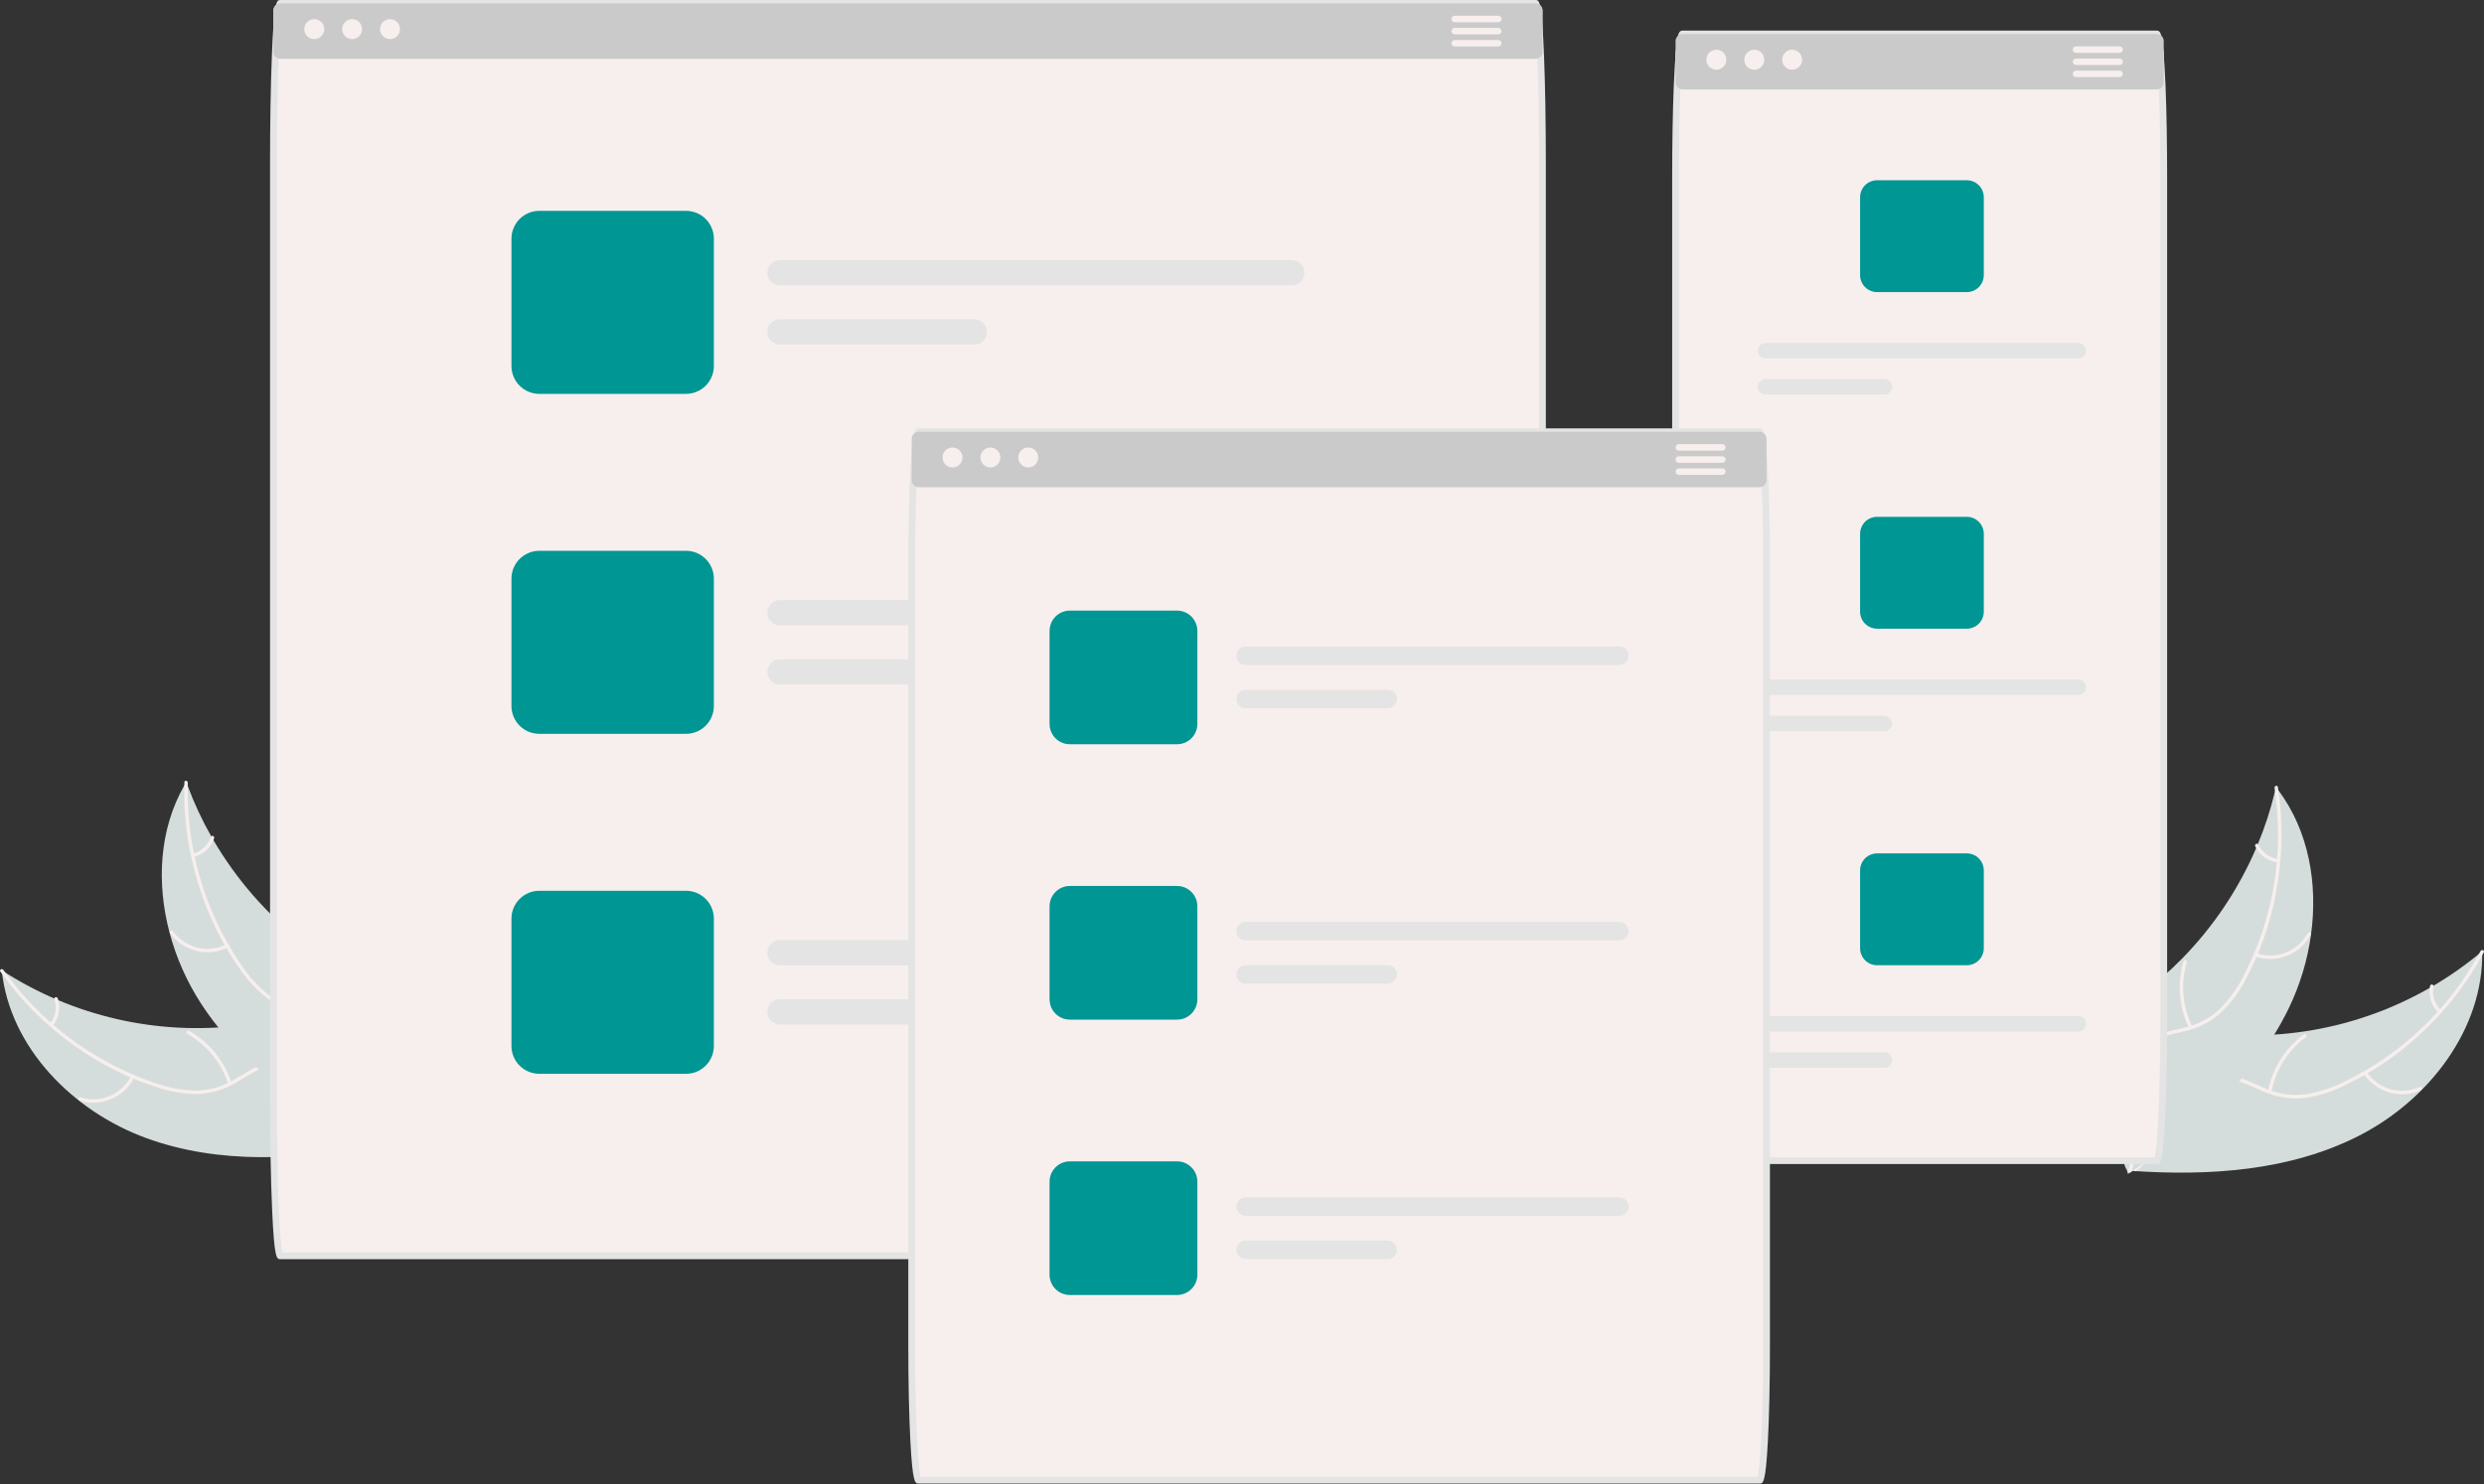 <svg xmlns="http://www.w3.org/2000/svg" width="256" height="153" viewBox="0 0 256 153" fill="none">
  <rect x="0" y="0" width="256" height="153" fill="#333333" stroke="none"/>
  <g clip-path="url(#clip0_426_236)">
    <path d="M15.084 117.33C7.549 114.585 1.008 108.016 0.179 100.028C7.494 104.782 16.251 106.79 24.902 105.699C28.237 105.266 31.901 104.436 34.755 106.218C36.531 107.327 37.633 109.295 38.139 111.329C38.644 113.363 38.621 115.486 38.596 117.581L38.83 118.049C30.959 119.579 22.619 120.076 15.084 117.33Z" fill="#D5DDDC"/>
    <path d="M0.342 99.988C4.182 105.41 9.63 109.483 15.912 111.627C17.256 112.113 18.668 112.383 20.096 112.428C21.489 112.427 22.856 112.052 24.055 111.343C25.187 110.704 26.27 109.92 27.537 109.568C28.188 109.397 28.868 109.366 29.532 109.477C30.196 109.588 30.829 109.838 31.389 110.212C32.81 111.105 33.825 112.457 34.773 113.813C35.824 115.319 36.893 116.9 38.535 117.814C38.734 117.925 38.55 118.227 38.352 118.117C35.495 116.526 34.438 113.153 32.007 111.101C30.872 110.144 29.443 109.524 27.944 109.833C26.633 110.104 25.514 110.912 24.374 111.569C23.215 112.278 21.899 112.691 20.543 112.774C19.117 112.802 17.697 112.586 16.343 112.137C13.279 111.174 10.385 109.734 7.768 107.87C4.769 105.76 2.152 103.151 0.032 100.157C-0.1 99.972 0.212 99.804 0.342 99.988Z" fill="#F7EFED"/>
    <path d="M13.848 111.056C13.346 112.062 12.503 112.858 11.469 113.299C10.436 113.741 9.279 113.8 8.206 113.467C7.989 113.398 8.085 113.058 8.302 113.126C9.301 113.439 10.378 113.383 11.34 112.97C12.302 112.557 13.084 111.813 13.546 110.872C13.647 110.668 13.948 110.853 13.848 111.056Z" fill="#F7EFED"/>
    <path d="M23.524 111.743C22.817 109.554 21.311 107.712 19.309 106.585C19.11 106.474 19.293 106.171 19.492 106.282C21.574 107.459 23.136 109.378 23.867 111.658C23.937 111.875 23.593 111.959 23.524 111.743Z" fill="#F7EFED"/>
    <path d="M5.168 105.515C5.444 105.166 5.628 104.753 5.705 104.315C5.783 103.877 5.75 103.427 5.61 103.004C5.538 102.788 5.881 102.705 5.953 102.92C6.105 103.387 6.141 103.885 6.057 104.369C5.973 104.853 5.772 105.309 5.471 105.698C5.446 105.737 5.406 105.765 5.361 105.776C5.316 105.787 5.269 105.78 5.228 105.758C5.188 105.733 5.16 105.694 5.148 105.648C5.137 105.603 5.144 105.555 5.168 105.515Z" fill="#F7EFED"/>
    <path d="M19.196 80.622C19.245 80.756 19.294 80.89 19.346 81.024C20.013 82.82 20.825 84.558 21.774 86.222C21.845 86.351 21.919 86.482 21.994 86.609C24.322 90.593 27.368 94.109 30.978 96.979C32.415 98.12 33.937 99.15 35.53 100.059C37.73 101.315 40.216 102.501 41.826 104.357C41.997 104.549 42.155 104.751 42.3 104.962L39.381 117.726C39.36 117.752 39.342 117.778 39.321 117.804L39.227 118.319C39.142 118.278 39.054 118.233 38.969 118.192C38.919 118.168 38.87 118.142 38.82 118.118C38.788 118.101 38.755 118.085 38.724 118.072C38.713 118.066 38.702 118.06 38.694 118.055C38.663 118.042 38.636 118.027 38.609 118.014C38.117 117.767 37.627 117.515 37.138 117.26C37.135 117.259 37.135 117.259 37.133 117.256C33.386 115.346 29.878 112.998 26.683 110.261C26.589 110.178 26.492 110.095 26.399 110.006C24.993 108.755 23.692 107.392 22.509 105.929C21.863 105.126 21.259 104.29 20.698 103.426C19.252 101.19 18.166 98.74 17.48 96.166C16.114 91.034 16.402 85.522 18.994 80.968C19.061 80.852 19.127 80.738 19.196 80.622Z" fill="#D5DDDC"/>
    <path d="M19.351 80.688C19.158 87.333 21.06 93.87 24.787 99.37C25.568 100.569 26.534 101.636 27.647 102.534C28.759 103.373 30.076 103.898 31.46 104.055C32.747 104.227 34.084 104.254 35.307 104.737C35.929 104.994 36.491 105.379 36.954 105.868C37.417 106.357 37.772 106.939 37.996 107.575C38.593 109.145 38.591 110.836 38.532 112.491C38.467 114.327 38.37 116.234 39.131 117.954C39.224 118.162 38.895 118.294 38.803 118.085C37.479 115.093 38.662 111.761 37.954 108.657C37.623 107.209 36.855 105.852 35.472 105.194C34.263 104.62 32.884 104.591 31.579 104.427C30.227 104.294 28.928 103.831 27.795 103.079C26.64 102.241 25.636 101.213 24.825 100.037C22.957 97.421 21.512 94.526 20.543 91.459C19.416 87.966 18.895 84.305 19.002 80.635C19.008 80.408 19.358 80.462 19.351 80.688Z" fill="#F7EFED"/>
    <path d="M23.483 97.67C22.477 98.171 21.326 98.297 20.235 98.027C19.144 97.756 18.185 97.106 17.529 96.192C17.396 96.007 17.678 95.792 17.81 95.978C18.42 96.83 19.313 97.436 20.329 97.686C21.346 97.936 22.418 97.813 23.352 97.341C23.555 97.239 23.685 97.568 23.483 97.67Z" fill="#F7EFED"/>
    <path d="M30.796 104.054C31.547 101.879 31.451 99.501 30.53 97.394C30.438 97.185 30.766 97.054 30.858 97.262C31.813 99.457 31.907 101.932 31.12 104.193C31.045 104.409 30.721 104.268 30.796 104.054Z" fill="#F7EFED"/>
    <path d="M19.883 88.011C20.313 87.898 20.708 87.68 21.033 87.377C21.357 87.074 21.602 86.695 21.744 86.273C21.817 86.057 22.141 86.198 22.069 86.412C21.91 86.877 21.639 87.296 21.281 87.632C20.923 87.968 20.488 88.211 20.014 88.34C19.971 88.355 19.923 88.354 19.88 88.336C19.837 88.317 19.803 88.284 19.785 88.241C19.767 88.197 19.768 88.149 19.787 88.106C19.805 88.063 19.84 88.028 19.883 88.011Z" fill="#F7EFED"/>
    <path d="M243.148 117.066C250.288 113.414 255.974 106.09 255.817 98.06C249.141 103.678 240.696 106.75 231.977 106.732C228.614 106.713 224.876 106.341 222.263 108.46C220.636 109.779 219.784 111.869 219.532 113.949C219.279 116.03 219.563 118.134 219.845 120.211L219.67 120.703C227.669 121.253 236.007 120.719 243.148 117.066Z" fill="#D5DDDC"/>
    <path d="M255.65 98.041C252.504 103.895 247.598 108.607 241.626 111.508C240.352 112.156 238.984 112.598 237.572 112.819C236.19 112.989 234.787 112.786 233.51 112.229C232.308 111.735 231.137 111.09 229.836 110.896C229.169 110.807 228.491 110.86 227.846 111.052C227.2 111.244 226.603 111.57 226.093 112.009C224.792 113.071 223.95 114.537 223.177 116C222.318 117.624 221.451 119.325 219.934 120.434C219.75 120.568 219.969 120.846 220.153 120.712C222.792 118.782 223.428 115.303 225.589 112.969C226.598 111.879 227.94 111.087 229.466 111.21C230.8 111.317 232.009 111.981 233.221 112.492C234.459 113.053 235.815 113.302 237.171 113.217C238.59 113.069 239.973 112.68 241.261 112.067C244.184 110.734 246.879 108.949 249.248 106.777C251.965 104.314 254.241 101.403 255.979 98.17C256.086 97.97 255.756 97.842 255.65 98.041Z" fill="#F7EFED"/>
    <path d="M243.604 110.687C244.226 111.625 245.16 112.31 246.24 112.621C247.32 112.932 248.475 112.849 249.5 112.385C249.706 112.291 249.57 111.965 249.362 112.059C248.41 112.492 247.334 112.57 246.329 112.278C245.324 111.987 244.456 111.345 243.882 110.468C243.757 110.278 243.48 110.498 243.604 110.687Z" fill="#F7EFED"/>
    <path d="M234.086 112.561C234.519 110.301 235.787 108.288 237.637 106.923C237.82 106.788 237.601 106.51 237.418 106.645C235.496 108.069 234.181 110.167 233.735 112.519C233.693 112.743 234.044 112.784 234.086 112.561Z" fill="#F7EFED"/>
    <path d="M251.538 104.12C251.222 103.807 250.988 103.421 250.858 102.996C250.728 102.57 250.705 102.119 250.792 101.683C250.837 101.459 250.486 101.419 250.441 101.641C250.347 102.124 250.373 102.622 250.516 103.092C250.659 103.562 250.914 103.99 251.261 104.339C251.29 104.374 251.333 104.397 251.379 104.403C251.425 104.408 251.471 104.396 251.509 104.368C251.545 104.339 251.569 104.297 251.574 104.25C251.58 104.204 251.567 104.157 251.538 104.12Z" fill="#F7EFED"/>
    <path d="M234.562 81.143C234.53 81.282 234.498 81.421 234.463 81.56C234.021 83.424 233.428 85.249 232.691 87.017C232.636 87.155 232.579 87.293 232.52 87.429C230.699 91.669 228.107 95.534 224.877 98.827C223.591 100.136 222.207 101.345 220.737 102.443C218.708 103.961 216.386 105.444 215.016 107.484C214.871 107.695 214.739 107.915 214.62 108.143L219.083 120.451C219.107 120.473 219.129 120.498 219.153 120.521L219.309 121.02C219.388 120.969 219.47 120.914 219.55 120.862C219.596 120.833 219.642 120.8 219.688 120.771C219.719 120.75 219.749 120.729 219.778 120.713C219.788 120.706 219.798 120.699 219.806 120.693C219.834 120.676 219.859 120.658 219.885 120.642C220.342 120.336 220.798 120.026 221.252 119.712C221.255 119.711 221.255 119.711 221.257 119.707C224.741 117.351 227.934 114.589 230.769 111.479C230.852 111.385 230.939 111.29 231.02 111.191C232.261 109.776 233.385 108.263 234.38 106.666C234.922 105.789 235.42 104.886 235.87 103.959C237.031 101.562 237.808 98.996 238.172 96.358C238.898 91.097 237.937 85.662 234.805 81.461C234.725 81.354 234.645 81.249 234.562 81.143Z" fill="#D5DDDC"/>
    <path d="M234.417 81.227C235.424 87.798 234.338 94.52 231.315 100.437C230.686 101.723 229.859 102.901 228.865 103.929C227.864 104.899 226.621 105.582 225.267 105.908C224.011 106.238 222.687 106.429 221.533 107.059C220.947 107.39 220.437 107.842 220.037 108.384C219.637 108.926 219.356 109.547 219.213 110.206C218.813 111.838 219.022 113.516 219.283 115.151C219.574 116.965 219.904 118.845 219.359 120.646C219.293 120.864 219.635 120.954 219.701 120.736C220.648 117.603 219.065 114.443 219.387 111.275C219.538 109.797 220.134 108.355 221.425 107.533C222.555 106.814 223.92 106.615 225.195 106.292C226.52 105.994 227.753 105.374 228.784 104.488C229.828 103.515 230.699 102.37 231.359 101.104C232.891 98.277 233.97 95.227 234.556 92.064C235.245 88.458 235.313 84.761 234.757 81.132C234.723 80.908 234.382 81.004 234.417 81.227Z" fill="#F7EFED"/>
    <path d="M232.4 98.59C233.46 98.963 234.618 98.947 235.667 98.544C236.717 98.141 237.589 97.377 238.128 96.39C238.236 96.19 237.931 96.011 237.822 96.212C237.322 97.132 236.51 97.844 235.532 98.217C234.554 98.59 233.475 98.601 232.49 98.247C232.276 98.171 232.187 98.513 232.4 98.59Z" fill="#F7EFED"/>
    <path d="M225.926 105.825C224.914 103.76 224.717 101.388 225.373 99.183C225.438 98.964 225.096 98.875 225.031 99.093C224.353 101.389 224.563 103.856 225.621 106.004C225.722 106.208 226.027 106.029 225.926 105.825Z" fill="#F7EFED"/>
    <path d="M234.787 88.561C234.347 88.502 233.928 88.334 233.569 88.073C233.209 87.812 232.92 87.466 232.727 87.065C232.629 86.859 232.324 87.039 232.422 87.243C232.637 87.685 232.957 88.067 233.354 88.357C233.75 88.646 234.212 88.833 234.697 88.903C234.743 88.913 234.79 88.906 234.83 88.883C234.87 88.859 234.9 88.821 234.913 88.777C234.925 88.731 234.918 88.683 234.895 88.643C234.871 88.602 234.833 88.573 234.787 88.561Z" fill="#F7EFED"/>
    <path d="M222.994 5.257H172.684V8.499C172.683 8.665 172.74 8.826 172.845 8.955C172.743 11.489 172.684 14.723 172.684 18.239V104.912C172.684 113.036 173.009 119.646 173.408 119.646H222.27C222.669 119.646 222.994 113.036 222.994 104.912V18.239C222.994 14.723 222.935 11.489 222.833 8.955C222.938 8.826 222.995 8.665 222.994 8.499L222.994 5.257Z" fill="#F7EFED"/>
    <path d="M222.27 119.996H173.408C173.027 119.996 172.776 119.996 172.547 115.343C172.409 112.55 172.334 108.845 172.334 104.912V18.239C172.334 14.841 172.391 11.539 172.495 8.941C172.56 7.38 172.635 6.131 172.717 5.226C172.877 3.454 173.03 3.154 173.408 3.154H222.27C222.648 3.154 222.8 3.454 222.961 5.226C223.043 6.134 223.118 7.384 223.183 8.94L223.183 8.941C223.287 11.537 223.344 14.839 223.344 18.239V104.912C223.344 108.846 223.268 112.55 223.131 115.343C222.902 119.996 222.651 119.996 222.27 119.996ZM173.607 119.295H222.071C222.324 118.338 222.644 113.137 222.644 104.912V18.239C222.644 14.848 222.587 11.556 222.484 8.969C222.419 7.424 222.345 6.186 222.264 5.289C222.233 4.807 222.167 4.328 222.068 3.855H173.61C173.511 4.328 173.445 4.807 173.414 5.289C173.333 6.183 173.259 7.421 173.194 8.969C173.091 11.558 173.034 14.85 173.034 18.239V104.912C173.034 113.137 173.354 118.338 173.607 119.295Z" fill="#E4E4E4"/>
    <path d="M222.27 3.505H173.408C173.216 3.505 173.032 3.582 172.896 3.718C172.76 3.853 172.684 4.038 172.684 4.23V8.499C172.683 8.665 172.74 8.826 172.845 8.955C172.913 9.039 172.999 9.106 173.096 9.153C173.193 9.2 173.3 9.224 173.408 9.224H222.27C222.378 9.224 222.484 9.2 222.582 9.153C222.679 9.106 222.765 9.039 222.833 8.955C222.938 8.826 222.995 8.665 222.994 8.499V4.23C222.994 4.038 222.917 3.854 222.782 3.718C222.646 3.582 222.462 3.505 222.27 3.505Z" fill="#CACACA"/>
    <path d="M176.889 7.187C177.457 7.187 177.918 6.725 177.918 6.156C177.918 5.587 177.457 5.126 176.889 5.126C176.321 5.126 175.861 5.587 175.861 6.156C175.861 6.725 176.321 7.187 176.889 7.187Z" fill="#F7EFED"/>
    <path d="M180.793 7.187C181.361 7.187 181.822 6.725 181.822 6.156C181.822 5.587 181.361 5.126 180.793 5.126C180.225 5.126 179.765 5.587 179.765 6.156C179.765 6.725 180.225 7.187 180.793 7.187Z" fill="#F7EFED"/>
    <path d="M184.697 7.187C185.266 7.187 185.726 6.725 185.726 6.156C185.726 5.587 185.266 5.126 184.697 5.126C184.129 5.126 183.669 5.587 183.669 6.156C183.669 6.725 184.129 7.187 184.697 7.187Z" fill="#F7EFED"/>
    <path d="M218.446 4.781H213.95C213.862 4.781 213.777 4.816 213.715 4.879C213.653 4.941 213.618 5.025 213.617 5.113C213.616 5.164 213.628 5.213 213.652 5.257C213.679 5.314 213.721 5.361 213.774 5.395C213.826 5.428 213.887 5.446 213.95 5.446H218.446C218.509 5.447 218.57 5.429 218.624 5.396C218.677 5.362 218.72 5.314 218.747 5.257C218.768 5.212 218.779 5.163 218.778 5.113C218.778 5.07 218.77 5.026 218.753 4.986C218.736 4.946 218.712 4.909 218.681 4.878C218.65 4.847 218.613 4.823 218.573 4.806C218.533 4.789 218.489 4.78 218.446 4.781Z" fill="#F7EFED"/>
    <path d="M218.446 6.032H213.95C213.861 6.032 213.777 6.067 213.715 6.129C213.652 6.192 213.617 6.276 213.617 6.365C213.617 6.453 213.652 6.538 213.715 6.6C213.777 6.663 213.861 6.698 213.95 6.698H218.446C218.534 6.698 218.618 6.663 218.681 6.6C218.743 6.538 218.778 6.453 218.778 6.365C218.778 6.276 218.743 6.192 218.681 6.129C218.618 6.067 218.534 6.032 218.446 6.032Z" fill="#F7EFED"/>
    <path d="M218.446 7.283H213.95C213.861 7.283 213.777 7.318 213.715 7.38C213.652 7.443 213.617 7.528 213.617 7.616C213.617 7.704 213.652 7.789 213.715 7.851C213.777 7.914 213.861 7.949 213.95 7.949H218.446C218.534 7.949 218.618 7.914 218.681 7.851C218.743 7.789 218.778 7.704 218.778 7.616C218.778 7.528 218.743 7.443 218.681 7.38C218.618 7.318 218.534 7.283 218.446 7.283Z" fill="#F7EFED"/>
    <path d="M202.701 18.582H193.45C192.986 18.582 192.541 18.767 192.213 19.096C191.885 19.424 191.7 19.87 191.7 20.335V28.361C191.701 28.825 191.886 29.27 192.213 29.599C192.541 29.927 192.986 30.112 193.45 30.113H202.701C203.164 30.112 203.608 29.927 203.936 29.598C204.264 29.27 204.449 28.825 204.45 28.361V20.335C204.449 19.87 204.265 19.425 203.937 19.096C203.609 18.768 203.164 18.583 202.701 18.582Z" fill="#009694"/>
    <path d="M214.194 35.356H181.952C181.742 35.356 181.54 35.44 181.391 35.589C181.242 35.738 181.158 35.941 181.158 36.152C181.158 36.363 181.242 36.565 181.391 36.714C181.54 36.864 181.742 36.947 181.952 36.947H214.194C214.405 36.947 214.607 36.864 214.756 36.714C214.905 36.565 214.989 36.363 214.989 36.152C214.989 35.941 214.905 35.738 214.756 35.589C214.607 35.44 214.405 35.356 214.194 35.356Z" fill="#E4E4E4"/>
    <path d="M194.198 39.085H181.952C181.742 39.085 181.54 39.169 181.391 39.318C181.242 39.467 181.158 39.67 181.158 39.881C181.158 40.092 181.242 40.294 181.391 40.443C181.54 40.593 181.742 40.676 181.952 40.676H194.198C194.409 40.676 194.611 40.593 194.76 40.443C194.909 40.294 194.993 40.092 194.993 39.881C194.993 39.67 194.909 39.467 194.76 39.318C194.611 39.169 194.409 39.085 194.198 39.085Z" fill="#E4E4E4"/>
    <path d="M202.701 53.279H193.45C192.986 53.28 192.541 53.464 192.213 53.793C191.885 54.122 191.7 54.567 191.7 55.032V63.058C191.701 63.522 191.886 63.968 192.213 64.296C192.541 64.625 192.986 64.809 193.45 64.81H202.701C203.164 64.809 203.608 64.624 203.936 64.296C204.264 63.967 204.449 63.522 204.45 63.058V55.032C204.449 54.567 204.265 54.122 203.937 53.794C203.609 53.465 203.164 53.28 202.701 53.279Z" fill="#009694"/>
    <path d="M214.194 70.053H181.952C181.742 70.053 181.54 70.137 181.391 70.286C181.242 70.435 181.158 70.638 181.158 70.849C181.158 71.06 181.242 71.262 181.391 71.411C181.54 71.561 181.742 71.644 181.952 71.644H214.194C214.405 71.644 214.607 71.561 214.756 71.411C214.905 71.262 214.989 71.06 214.989 70.849C214.989 70.638 214.905 70.435 214.756 70.286C214.607 70.137 214.405 70.053 214.194 70.053Z" fill="#E4E4E4"/>
    <path d="M194.198 73.782H181.952C181.742 73.782 181.54 73.866 181.391 74.016C181.242 74.165 181.158 74.367 181.158 74.578C181.158 74.789 181.242 74.991 181.391 75.141C181.54 75.29 181.742 75.374 181.952 75.374H194.198C194.409 75.374 194.611 75.29 194.76 75.141C194.909 74.991 194.993 74.789 194.993 74.578C194.993 74.367 194.909 74.165 194.76 74.016C194.611 73.866 194.409 73.782 194.198 73.782Z" fill="#E4E4E4"/>
    <path d="M202.701 87.977H193.45C192.986 87.977 192.541 88.162 192.213 88.49C191.885 88.819 191.7 89.264 191.7 89.729V97.755C191.701 98.22 191.886 98.665 192.213 98.993C192.541 99.322 192.986 99.507 193.45 99.507H202.701C203.164 99.506 203.608 99.321 203.936 98.993C204.264 98.664 204.449 98.219 204.45 97.755V89.729C204.449 89.265 204.265 88.819 203.937 88.491C203.609 88.162 203.164 87.978 202.701 87.977Z" fill="#009694"/>
    <path d="M214.194 104.75H181.952C181.742 104.75 181.54 104.834 181.391 104.984C181.242 105.133 181.158 105.335 181.158 105.546C181.158 105.757 181.242 105.959 181.391 106.109C181.54 106.258 181.742 106.342 181.952 106.342H214.194C214.405 106.342 214.607 106.258 214.756 106.109C214.905 105.959 214.989 105.757 214.989 105.546C214.989 105.335 214.905 105.133 214.756 104.984C214.607 104.834 214.405 104.75 214.194 104.75Z" fill="#E4E4E4"/>
    <path d="M194.198 108.48H181.952C181.742 108.48 181.54 108.564 181.391 108.713C181.242 108.862 181.158 109.064 181.158 109.275C181.158 109.486 181.242 109.689 181.391 109.838C181.54 109.987 181.742 110.071 181.952 110.071H194.198C194.409 110.071 194.611 109.987 194.76 109.838C194.909 109.689 194.993 109.486 194.993 109.275C194.993 109.064 194.909 108.862 194.76 108.713C194.611 108.564 194.409 108.48 194.198 108.48Z" fill="#E4E4E4"/>
    <path d="M158.965 1.076C158.964 0.884 158.888 0.699 158.752 0.563C158.616 0.427 158.432 0.351 158.24 0.35H28.904C28.712 0.351 28.528 0.427 28.392 0.563C28.256 0.699 28.18 0.884 28.18 1.076V5.345C28.179 5.522 28.245 5.694 28.365 5.825C28.25 8.723 28.18 12.543 28.18 16.728V113.078C28.18 122.113 28.505 129.459 28.904 129.459H158.24C158.639 129.459 158.965 122.113 158.965 113.078V16.728C158.965 12.543 158.895 8.723 158.779 5.825C158.899 5.694 158.965 5.522 158.965 5.345V1.076Z" fill="#F7EFED"/>
    <path d="M158.24 129.81H28.904C28.509 129.81 28.27 129.81 28.043 124.672C27.905 121.569 27.83 117.451 27.83 113.078V16.728C27.83 12.695 27.896 8.818 28.016 5.811C28.246 4.67937e-06 28.508 0 28.904 0H158.24C158.637 0 158.899 0.001 159.129 5.811C159.248 8.815 159.314 12.693 159.314 16.728V113.078C159.314 117.451 159.239 121.569 159.102 124.672C158.874 129.81 158.636 129.81 158.24 129.81ZM29.108 129.109H158.036C158.322 128.01 158.615 121.84 158.615 113.078V16.728C158.615 12.701 158.549 8.834 158.43 5.839C158.284 2.158 158.114 1.037 158.032 0.701H29.112C29.031 1.037 28.861 2.158 28.715 5.839C28.595 8.837 28.53 12.704 28.53 16.728V113.078C28.53 121.84 28.822 128.01 29.108 129.109Z" fill="#E4E4E4"/>
    <path d="M158.24 0.35H28.904C28.712 0.351 28.528 0.427 28.392 0.563C28.256 0.699 28.18 0.884 28.18 1.076V5.345C28.179 5.522 28.245 5.694 28.365 5.825C28.433 5.902 28.515 5.963 28.608 6.006C28.701 6.048 28.802 6.07 28.904 6.07H158.24C158.342 6.07 158.443 6.048 158.536 6.006C158.629 5.963 158.712 5.902 158.779 5.825C158.899 5.694 158.965 5.522 158.964 5.345V1.076C158.964 0.884 158.888 0.699 158.752 0.563C158.616 0.427 158.432 0.351 158.24 0.35Z" fill="#CACACA"/>
    <path d="M32.385 4.032C32.953 4.032 33.414 3.571 33.414 3.002C33.414 2.433 32.953 1.972 32.385 1.972C31.817 1.972 31.357 2.433 31.357 3.002C31.357 3.571 31.817 4.032 32.385 4.032Z" fill="#F7EFED"/>
    <path d="M36.289 4.032C36.857 4.032 37.318 3.571 37.318 3.002C37.318 2.433 36.857 1.972 36.289 1.972C35.721 1.972 35.261 2.433 35.261 3.002C35.261 3.571 35.721 4.032 36.289 4.032Z" fill="#F7EFED"/>
    <path d="M40.194 4.032C40.762 4.032 41.222 3.571 41.222 3.002C41.222 2.433 40.762 1.972 40.194 1.972C39.626 1.972 39.165 2.433 39.165 3.002C39.165 3.571 39.626 4.032 40.194 4.032Z" fill="#F7EFED"/>
    <path d="M154.416 1.626H149.92C149.832 1.626 149.747 1.661 149.685 1.724C149.622 1.786 149.587 1.871 149.587 1.959C149.587 2.047 149.622 2.132 149.685 2.195C149.747 2.257 149.832 2.292 149.92 2.292H154.416C154.504 2.292 154.589 2.257 154.651 2.195C154.713 2.132 154.748 2.047 154.748 1.959C154.748 1.871 154.713 1.786 154.651 1.724C154.589 1.661 154.504 1.626 154.416 1.626Z" fill="#F7EFED"/>
    <path d="M154.416 2.877H149.92C149.832 2.877 149.747 2.913 149.685 2.975C149.622 3.037 149.587 3.122 149.587 3.21C149.587 3.299 149.622 3.383 149.685 3.446C149.747 3.508 149.832 3.543 149.92 3.543H154.416C154.504 3.543 154.589 3.508 154.651 3.446C154.713 3.383 154.748 3.299 154.748 3.21C154.748 3.122 154.713 3.037 154.651 2.975C154.589 2.913 154.504 2.877 154.416 2.877Z" fill="#F7EFED"/>
    <path d="M154.416 4.129H149.92C149.832 4.129 149.747 4.164 149.685 4.226C149.622 4.289 149.587 4.373 149.587 4.462C149.587 4.55 149.622 4.635 149.685 4.697C149.747 4.759 149.832 4.795 149.92 4.795H154.416C154.504 4.795 154.589 4.759 154.651 4.697C154.713 4.635 154.748 4.55 154.748 4.462C154.748 4.373 154.713 4.289 154.651 4.226C154.589 4.164 154.504 4.129 154.416 4.129Z" fill="#F7EFED"/>
    <path d="M70.709 21.737H55.572C54.814 21.738 54.086 22.04 53.55 22.577C53.013 23.115 52.711 23.843 52.71 24.604V37.736C52.711 38.496 53.013 39.225 53.55 39.762C54.086 40.3 54.814 40.602 55.572 40.603H70.709C71.468 40.602 72.195 40.3 72.731 39.762C73.268 39.225 73.57 38.496 73.571 37.736V24.604C73.57 23.843 73.268 23.115 72.731 22.577C72.195 22.04 71.468 21.738 70.709 21.737Z" fill="#009694"/>
    <path d="M133.139 26.815H80.383C80.038 26.815 79.708 26.952 79.464 27.196C79.22 27.441 79.083 27.772 79.083 28.117C79.083 28.462 79.22 28.794 79.464 29.038C79.708 29.282 80.038 29.419 80.383 29.419H133.139C133.484 29.419 133.815 29.282 134.058 29.038C134.302 28.794 134.439 28.462 134.439 28.117C134.439 27.772 134.302 27.441 134.058 27.196C133.815 26.952 133.484 26.815 133.139 26.815Z" fill="#E4E4E4"/>
    <path d="M100.421 32.917H80.383C80.038 32.917 79.708 33.054 79.464 33.298C79.22 33.542 79.083 33.873 79.083 34.219C79.083 34.564 79.22 34.895 79.464 35.139C79.708 35.384 80.038 35.521 80.383 35.521H100.421C100.766 35.521 101.097 35.384 101.34 35.139C101.584 34.895 101.721 34.564 101.721 34.219C101.721 33.873 101.584 33.542 101.34 33.298C101.097 33.054 100.766 32.917 100.421 32.917Z" fill="#E4E4E4"/>
    <path d="M70.709 56.784H55.572C54.814 56.785 54.086 57.087 53.55 57.625C53.013 58.162 52.711 58.891 52.71 59.651V72.784C52.711 73.543 53.013 74.272 53.55 74.81C54.086 75.347 54.814 75.649 55.572 75.65H70.709C71.468 75.649 72.195 75.347 72.731 74.81C73.268 74.272 73.57 73.543 73.571 72.784V59.651C73.57 58.891 73.268 58.162 72.731 57.625C72.195 57.087 71.468 56.785 70.709 56.784Z" fill="#009694"/>
    <path d="M133.139 61.863H80.383C80.038 61.863 79.708 62 79.464 62.244C79.22 62.488 79.083 62.819 79.083 63.165C79.083 63.51 79.22 63.841 79.464 64.085C79.708 64.33 80.038 64.467 80.383 64.467H133.139C133.484 64.467 133.815 64.33 134.058 64.085C134.302 63.841 134.439 63.51 134.439 63.165C134.439 62.819 134.302 62.488 134.058 62.244C133.815 62 133.484 61.863 133.139 61.863Z" fill="#E4E4E4"/>
    <path d="M100.421 67.964H80.383C80.038 67.964 79.708 68.102 79.464 68.346C79.22 68.59 79.083 68.921 79.083 69.266C79.083 69.612 79.22 69.943 79.464 70.187C79.708 70.431 80.038 70.568 80.383 70.568H100.421C100.766 70.568 101.097 70.431 101.34 70.187C101.584 69.943 101.721 69.612 101.721 69.266C101.721 68.921 101.584 68.59 101.34 68.346C101.097 68.102 100.766 67.964 100.421 67.964Z" fill="#E4E4E4"/>
    <path d="M70.709 91.832H55.572C54.814 91.833 54.086 92.135 53.55 92.673C53.013 93.21 52.711 93.939 52.71 94.699V107.831C52.711 108.591 53.013 109.32 53.55 109.857C54.086 110.395 54.814 110.697 55.572 110.698H70.709C71.468 110.697 72.195 110.395 72.731 109.857C73.268 109.32 73.57 108.591 73.571 107.831V94.699C73.57 93.939 73.268 93.21 72.731 92.673C72.195 92.135 71.468 91.833 70.709 91.832Z" fill="#009694"/>
    <path d="M133.139 96.91H80.383C80.038 96.91 79.708 97.048 79.464 97.292C79.22 97.536 79.083 97.867 79.083 98.212C79.083 98.558 79.22 98.889 79.464 99.133C79.708 99.377 80.038 99.514 80.383 99.514H133.139C133.484 99.514 133.815 99.377 134.058 99.133C134.302 98.889 134.439 98.558 134.439 98.212C134.439 97.867 134.302 97.536 134.058 97.292C133.815 97.048 133.484 96.91 133.139 96.91Z" fill="#E4E4E4"/>
    <path d="M100.421 103.012H80.383C80.038 103.012 79.708 103.149 79.464 103.394C79.22 103.638 79.083 103.969 79.083 104.314C79.083 104.66 79.22 104.991 79.464 105.235C79.708 105.479 80.038 105.616 80.383 105.616H100.421C100.766 105.616 101.097 105.479 101.34 105.235C101.584 104.991 101.721 104.66 101.721 104.314C101.721 103.969 101.584 103.638 101.34 103.394C101.097 103.149 100.766 103.012 100.421 103.012Z" fill="#E4E4E4"/>
    <path d="M181.334 152.591H94.684C94.285 152.591 93.96 146.44 93.96 138.879V58.222C93.96 50.661 94.285 44.51 94.684 44.51H181.334C181.733 44.51 182.058 50.661 182.058 58.222V138.879C182.058 146.44 181.733 152.591 181.334 152.591Z" fill="#F7EFED"/>
    <path d="M181.334 152.941H94.684C94.318 152.941 94.053 152.941 93.823 148.589C93.686 145.99 93.61 142.542 93.61 138.879V58.222C93.61 54.559 93.686 51.111 93.823 48.512C94.053 44.16 94.318 44.16 94.684 44.16H181.334C181.701 44.16 181.965 44.16 182.195 48.512C182.333 51.111 182.408 54.559 182.408 58.222V138.879C182.408 142.542 182.333 145.99 182.195 148.589C181.965 152.941 181.701 152.941 181.334 152.941ZM94.878 152.24H181.14C181.391 151.332 181.709 146.494 181.709 138.879V58.222C181.709 50.606 181.391 45.769 181.14 44.861H94.878C94.627 45.769 94.31 50.606 94.31 58.222V138.879C94.31 146.494 94.627 151.332 94.878 152.24Z" fill="#E4E4E4"/>
    <path d="M181.334 50.23H94.684C94.492 50.23 94.308 50.153 94.172 50.017C94.037 49.881 93.96 49.697 93.96 49.505V45.236C93.96 45.044 94.037 44.859 94.172 44.723C94.308 44.587 94.492 44.511 94.684 44.51H181.334C181.526 44.511 181.71 44.587 181.846 44.723C181.982 44.859 182.058 45.044 182.058 45.236V49.505C182.058 49.697 181.982 49.881 181.846 50.017C181.71 50.153 181.526 50.23 181.334 50.23Z" fill="#CACACA"/>
    <path d="M98.164 48.192C98.732 48.192 99.193 47.731 99.193 47.162C99.193 46.593 98.732 46.132 98.164 46.132C97.596 46.132 97.136 46.593 97.136 47.162C97.136 47.731 97.596 48.192 98.164 48.192Z" fill="#F7EFED"/>
    <path d="M102.068 48.192C102.636 48.192 103.097 47.731 103.097 47.162C103.097 46.593 102.636 46.132 102.068 46.132C101.5 46.132 101.04 46.593 101.04 47.162C101.04 47.731 101.5 48.192 102.068 48.192Z" fill="#F7EFED"/>
    <path d="M105.973 48.192C106.541 48.192 107.001 47.731 107.001 47.162C107.001 46.593 106.541 46.132 105.973 46.132C105.405 46.132 104.944 46.593 104.944 47.162C104.944 47.731 105.405 48.192 105.973 48.192Z" fill="#F7EFED"/>
    <path d="M177.509 46.453H173.013C172.925 46.453 172.84 46.418 172.778 46.355C172.715 46.293 172.68 46.208 172.68 46.12C172.68 46.031 172.715 45.946 172.778 45.884C172.84 45.821 172.925 45.786 173.013 45.786H177.509C177.597 45.786 177.682 45.821 177.744 45.884C177.806 45.947 177.841 46.031 177.841 46.12C177.841 46.208 177.806 46.292 177.744 46.355C177.682 46.417 177.597 46.453 177.509 46.453Z" fill="#F7EFED"/>
    <path d="M177.509 47.704H173.013C172.925 47.704 172.84 47.669 172.778 47.606C172.715 47.544 172.68 47.459 172.68 47.37C172.68 47.282 172.715 47.197 172.778 47.134C172.84 47.072 172.925 47.037 173.013 47.037H177.509C177.597 47.037 177.682 47.072 177.744 47.134C177.807 47.197 177.842 47.282 177.842 47.37C177.842 47.459 177.807 47.544 177.744 47.606C177.682 47.669 177.597 47.704 177.509 47.704Z" fill="#F7EFED"/>
    <path d="M177.509 48.955H173.013C172.925 48.955 172.84 48.92 172.778 48.857C172.715 48.794 172.68 48.71 172.68 48.621C172.68 48.533 172.715 48.448 172.778 48.385C172.84 48.323 172.925 48.288 173.013 48.288H177.509C177.597 48.288 177.682 48.323 177.744 48.386C177.806 48.448 177.841 48.533 177.841 48.621C177.841 48.709 177.806 48.794 177.744 48.857C177.682 48.919 177.597 48.954 177.509 48.955Z" fill="#F7EFED"/>
    <path d="M121.311 76.725H110.257C109.703 76.725 109.171 76.504 108.779 76.111C108.388 75.719 108.167 75.186 108.167 74.631V65.041C108.167 64.486 108.388 63.954 108.779 63.561C109.171 63.169 109.703 62.948 110.257 62.947H121.311C121.865 62.948 122.397 63.169 122.788 63.561C123.18 63.954 123.401 64.486 123.401 65.041V74.631C123.401 75.186 123.18 75.719 122.788 76.111C122.397 76.504 121.865 76.725 121.311 76.725Z" fill="#009694"/>
    <path d="M166.903 68.559H128.377C128.125 68.559 127.883 68.459 127.705 68.28C127.527 68.102 127.427 67.86 127.427 67.608C127.427 67.356 127.527 67.114 127.705 66.936C127.883 66.758 128.125 66.657 128.377 66.657H166.903C167.155 66.657 167.396 66.758 167.574 66.936C167.752 67.114 167.852 67.356 167.852 67.608C167.852 67.86 167.752 68.102 167.574 68.28C167.396 68.459 167.155 68.559 166.903 68.559Z" fill="#E4E4E4"/>
    <path d="M143.009 73.015H128.377C128.125 73.015 127.883 72.915 127.705 72.736C127.527 72.558 127.427 72.316 127.427 72.064C127.427 71.812 127.527 71.57 127.705 71.392C127.883 71.214 128.125 71.114 128.377 71.114H143.009C143.134 71.113 143.258 71.138 143.373 71.185C143.489 71.233 143.593 71.303 143.682 71.391C143.77 71.48 143.84 71.585 143.888 71.7C143.936 71.815 143.96 71.939 143.96 72.064C143.96 72.189 143.936 72.313 143.888 72.428C143.84 72.544 143.77 72.649 143.682 72.737C143.593 72.825 143.489 72.895 143.373 72.943C143.258 72.991 143.134 73.015 143.009 73.015Z" fill="#E4E4E4"/>
    <path d="M121.311 105.114H110.257C109.703 105.113 109.171 104.893 108.779 104.5C108.388 104.107 108.167 103.575 108.167 103.02V93.43C108.167 92.875 108.388 92.343 108.779 91.95C109.171 91.557 109.703 91.337 110.257 91.336H121.311C121.865 91.337 122.397 91.557 122.788 91.95C123.18 92.343 123.401 92.875 123.401 93.43V103.02C123.401 103.575 123.18 104.107 122.788 104.5C122.397 104.893 121.865 105.113 121.311 105.114Z" fill="#009694"/>
    <path d="M166.903 96.948H128.377C128.125 96.948 127.883 96.847 127.705 96.669C127.527 96.491 127.427 96.249 127.427 95.997C127.427 95.745 127.527 95.503 127.705 95.325C127.883 95.146 128.125 95.046 128.377 95.046H166.903C167.155 95.046 167.396 95.146 167.574 95.325C167.752 95.503 167.852 95.745 167.852 95.997C167.852 96.249 167.752 96.491 167.574 96.669C167.396 96.847 167.155 96.948 166.903 96.948Z" fill="#E4E4E4"/>
    <path d="M143.009 101.403H128.377C128.125 101.403 127.883 101.303 127.705 101.125C127.527 100.947 127.427 100.705 127.427 100.453C127.427 100.201 127.527 99.959 127.705 99.781C127.883 99.602 128.125 99.502 128.377 99.502H143.009C143.134 99.502 143.258 99.526 143.373 99.574C143.489 99.622 143.593 99.692 143.682 99.78C143.77 99.868 143.84 99.973 143.888 100.089C143.936 100.204 143.96 100.328 143.96 100.453C143.96 100.578 143.936 100.702 143.888 100.817C143.84 100.933 143.77 101.037 143.682 101.126C143.593 101.214 143.489 101.284 143.373 101.332C143.258 101.379 143.134 101.404 143.009 101.403Z" fill="#E4E4E4"/>
    <path d="M121.311 133.502H110.257C109.703 133.502 109.171 133.281 108.779 132.888C108.388 132.496 108.167 131.964 108.167 131.408V121.818C108.167 121.263 108.388 120.731 108.779 120.338C109.171 119.946 109.703 119.725 110.257 119.724H121.311C121.865 119.725 122.397 119.946 122.788 120.338C123.18 120.731 123.401 121.263 123.401 121.818V131.408C123.401 131.964 123.18 132.496 122.788 132.888C122.397 133.281 121.865 133.502 121.311 133.502Z" fill="#009694"/>
    <path d="M166.903 125.336H128.377C128.125 125.336 127.883 125.236 127.705 125.058C127.527 124.879 127.427 124.638 127.427 124.385C127.427 124.133 127.527 123.892 127.705 123.713C127.883 123.535 128.125 123.435 128.377 123.435H166.903C167.155 123.435 167.396 123.535 167.574 123.713C167.752 123.892 167.852 124.133 167.852 124.385C167.852 124.638 167.752 124.879 167.574 125.058C167.396 125.236 167.155 125.336 166.903 125.336Z" fill="#E4E4E4"/>
    <path d="M143.009 129.792H128.377C128.125 129.792 127.883 129.692 127.705 129.514C127.527 129.335 127.427 129.094 127.427 128.842C127.427 128.589 127.527 128.348 127.705 128.169C127.883 127.991 128.125 127.891 128.377 127.891H143.009C143.134 127.891 143.258 127.915 143.373 127.963C143.489 128.01 143.593 128.08 143.682 128.169C143.77 128.257 143.84 128.362 143.888 128.477C143.936 128.593 143.96 128.717 143.96 128.842C143.96 128.967 143.936 129.09 143.888 129.206C143.84 129.321 143.77 129.426 143.682 129.514C143.593 129.603 143.489 129.673 143.373 129.72C143.258 129.768 143.134 129.792 143.009 129.792Z" fill="#E4E4E4"/>
  </g>
  <defs>
    <clipPath id="clip0_426_236">
      <rect width="256" height="152.941" fill="white"/>
    </clipPath>
  </defs>
</svg>